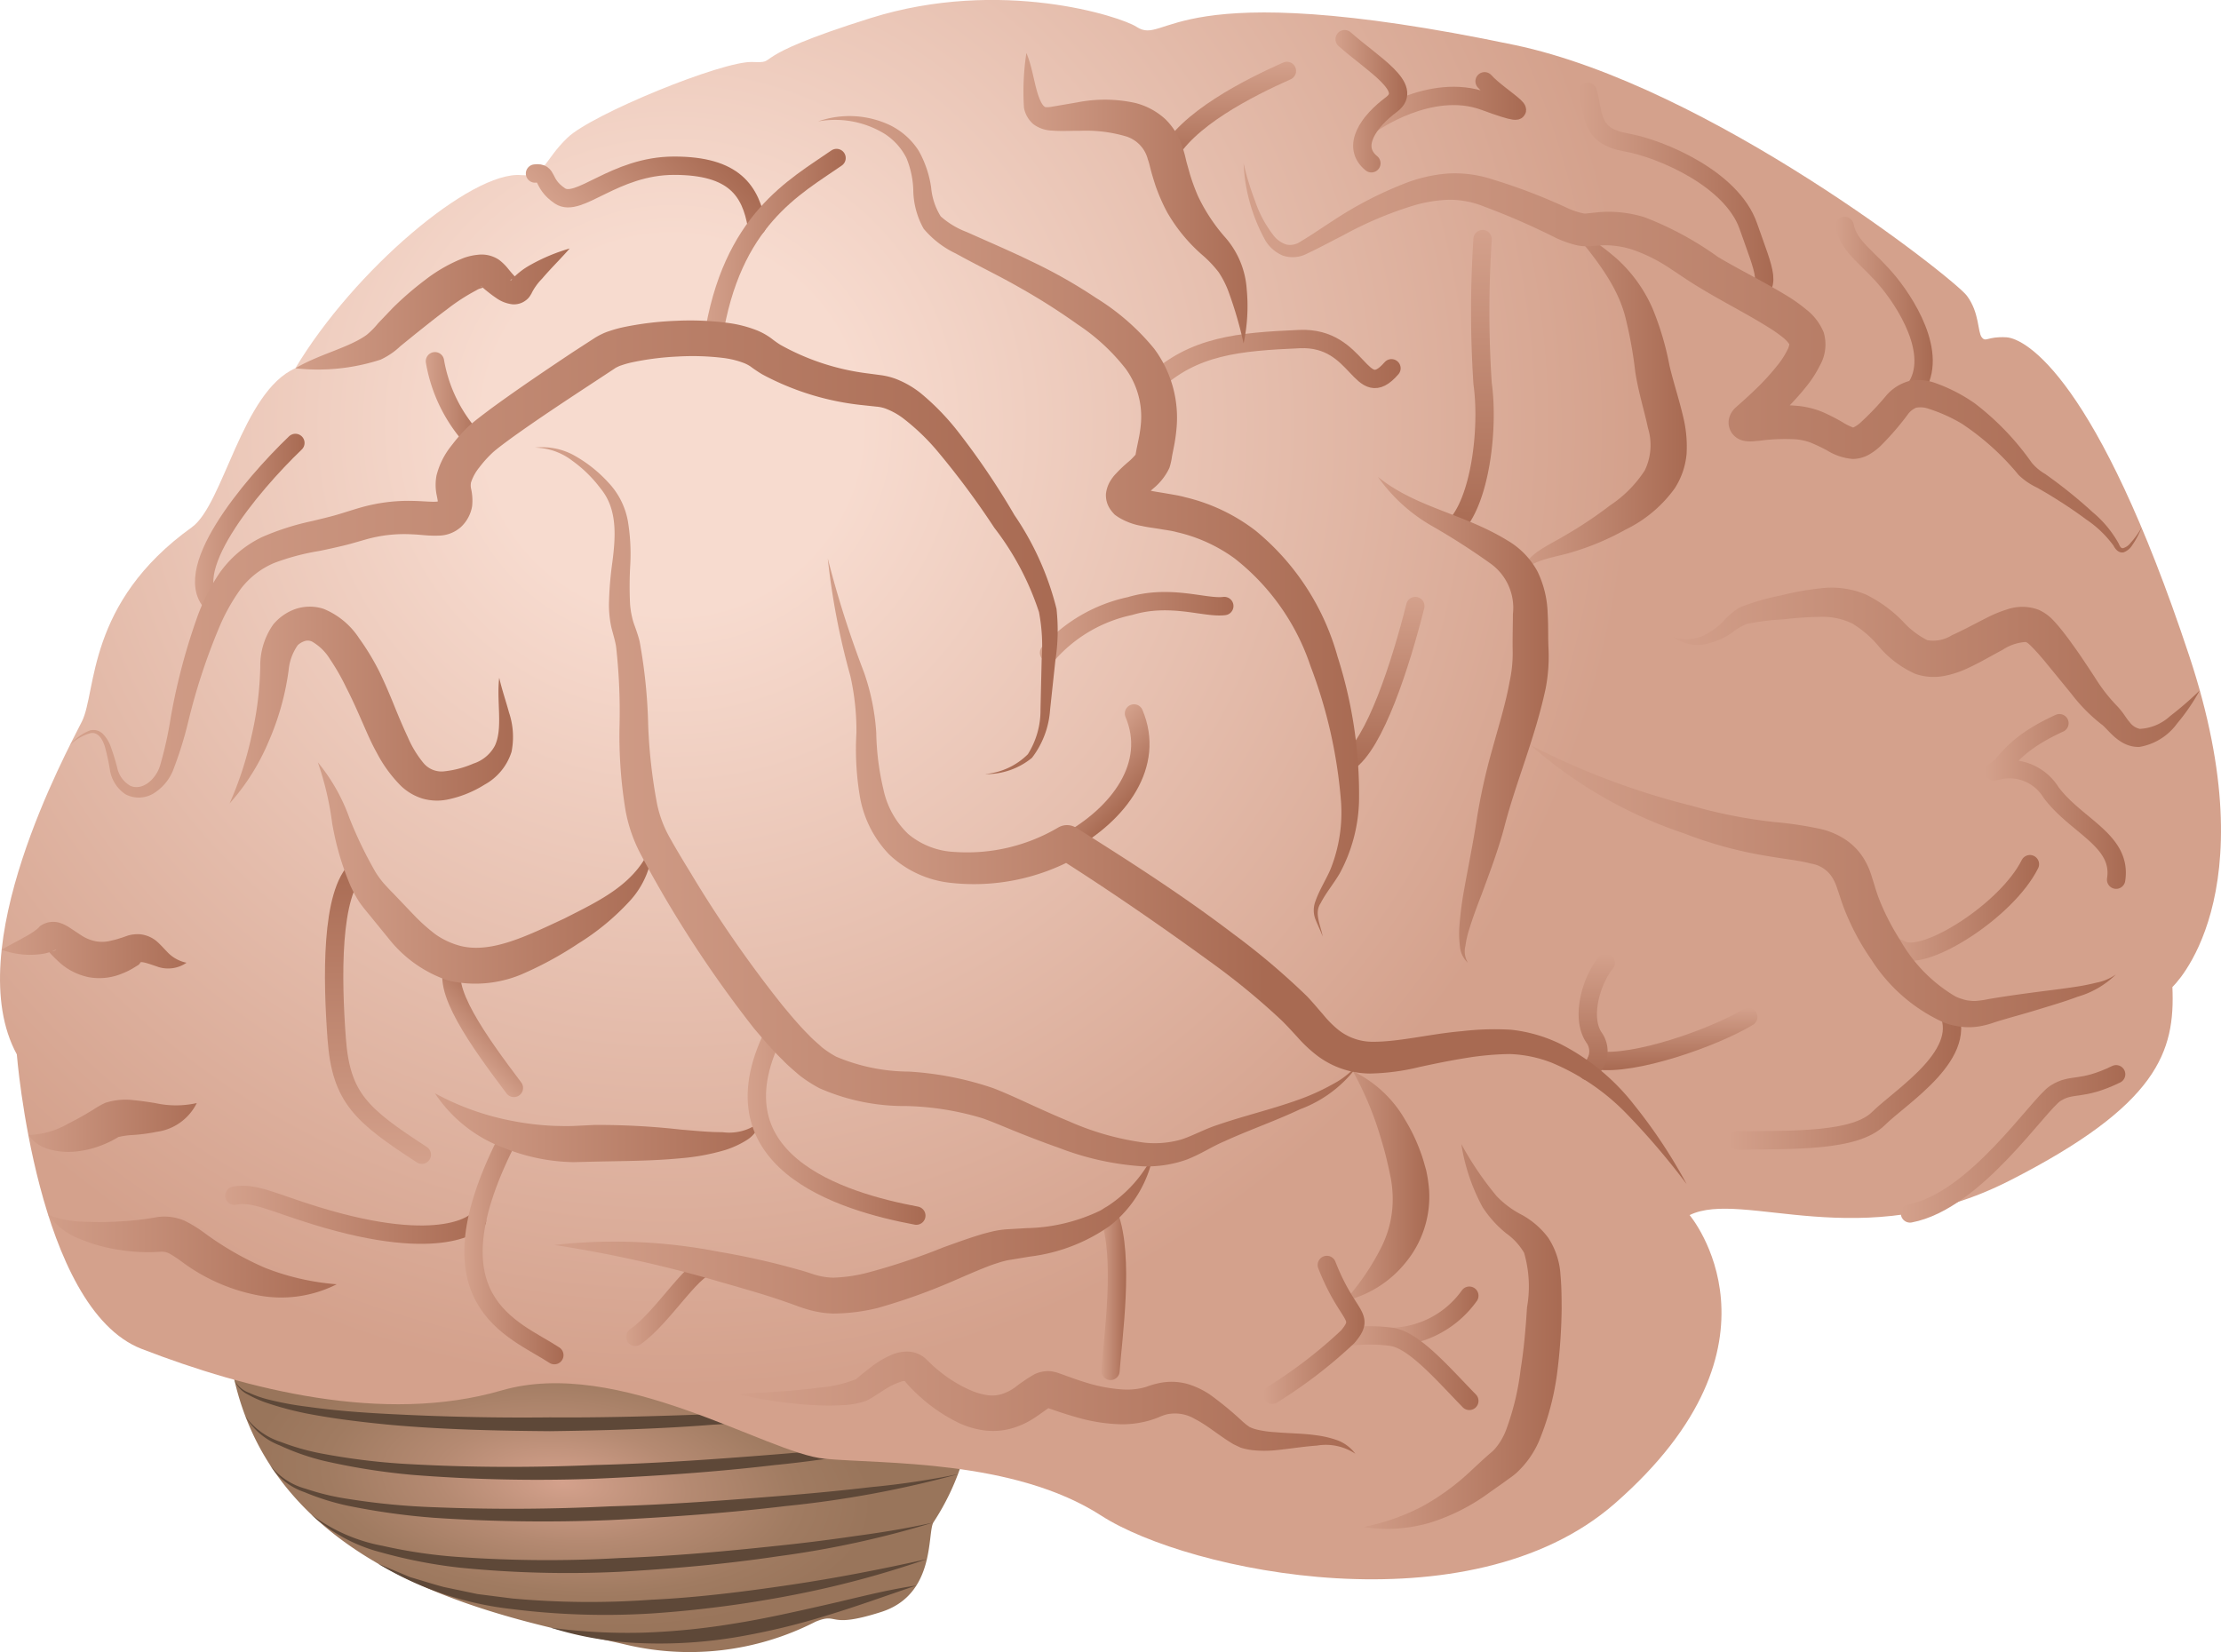 <svg id="Layer_1" data-name="Layer 1" xmlns="http://www.w3.org/2000/svg" xmlns:xlink="http://www.w3.org/1999/xlink" viewBox="0 0 121.063 90.08"><defs><style>.cls-1{fill:url(#radial-gradient);}.cls-2{fill:#5e4838;}.cls-3{fill:url(#radial-gradient-2);}.cls-16,.cls-17,.cls-19,.cls-20,.cls-22,.cls-23,.cls-25,.cls-26,.cls-27,.cls-28,.cls-29,.cls-30,.cls-31,.cls-32,.cls-34,.cls-36,.cls-37,.cls-38,.cls-39,.cls-4,.cls-40,.cls-41,.cls-42,.cls-5,.cls-52,.cls-53,.cls-6,.cls-7,.cls-8,.cls-9{fill:none;stroke-linecap:round;stroke-linejoin:round;}.cls-4{stroke:url(#linear-gradient);}.cls-5{stroke:url(#linear-gradient-2);}.cls-6{stroke:url(#linear-gradient-3);}.cls-7{stroke:url(#linear-gradient-4);}.cls-8{stroke:url(#linear-gradient-5);}.cls-9{stroke:url(#linear-gradient-6);}.cls-10{fill:url(#linear-gradient-7);}.cls-11{fill:url(#linear-gradient-8);}.cls-12{fill:url(#linear-gradient-9);}.cls-13{fill:url(#linear-gradient-10);}.cls-14{fill:url(#linear-gradient-11);}.cls-15{fill:url(#linear-gradient-12);}.cls-16{stroke:url(#linear-gradient-13);}.cls-17{stroke:url(#linear-gradient-14);}.cls-18{fill:url(#linear-gradient-15);}.cls-19{stroke:url(#linear-gradient-16);}.cls-20{stroke:url(#linear-gradient-17);}.cls-21{fill:url(#linear-gradient-18);}.cls-22{stroke:url(#linear-gradient-19);}.cls-23{stroke:url(#linear-gradient-20);}.cls-24{fill:url(#linear-gradient-21);}.cls-25{stroke:url(#linear-gradient-22);}.cls-26{stroke:url(#linear-gradient-23);}.cls-27{stroke:url(#linear-gradient-24);}.cls-28{stroke:url(#linear-gradient-25);}.cls-29{stroke:url(#linear-gradient-26);}.cls-30{stroke:url(#linear-gradient-27);}.cls-31{stroke:url(#linear-gradient-28);}.cls-32{stroke:url(#linear-gradient-29);}.cls-33{fill:url(#linear-gradient-30);}.cls-34{stroke:url(#linear-gradient-31);}.cls-35{fill:url(#linear-gradient-32);}.cls-36{stroke:url(#linear-gradient-33);}.cls-37{stroke:url(#linear-gradient-34);}.cls-38{stroke:url(#linear-gradient-35);}.cls-39{stroke:url(#linear-gradient-36);}.cls-40{stroke:url(#linear-gradient-37);}.cls-41{stroke:url(#linear-gradient-38);}.cls-42{stroke:url(#linear-gradient-39);}.cls-43{fill:url(#linear-gradient-40);}.cls-44{fill:url(#linear-gradient-41);}.cls-45{fill:url(#linear-gradient-42);}.cls-46{fill:url(#linear-gradient-43);}.cls-47{fill:url(#linear-gradient-44);}.cls-48{fill:url(#linear-gradient-45);}.cls-49{fill:url(#linear-gradient-46);}.cls-50{fill:url(#linear-gradient-47);}.cls-51{fill:url(#linear-gradient-48);}.cls-52{stroke:url(#linear-gradient-49);}.cls-53{stroke:url(#linear-gradient-50);}.cls-54{fill:url(#linear-gradient-51);}</style><radialGradient id="radial-gradient" cx="69.336" cy="136.33" r="16.981" gradientTransform="translate(5.648 68.319) rotate(4.966) scale(1 0.457)" gradientUnits="userSpaceOnUse"><stop offset="0" stop-color="#d4a18c"/><stop offset="0.402" stop-color="#b58a72"/><stop offset="0.761" stop-color="#a07b61"/><stop offset="1" stop-color="#99755b"/></radialGradient><radialGradient id="radial-gradient-2" cx="75.264" cy="78.712" r="52.523" gradientUnits="userSpaceOnUse"><stop offset="0.194" stop-color="#f7dbcf"/><stop offset="1" stop-color="#d4a18c"/></radialGradient><linearGradient id="linear-gradient" x1="71.2" y1="69.072" x2="77.135" y2="63.137" gradientUnits="userSpaceOnUse"><stop offset="0" stop-color="#d4a18c"/><stop offset="1" stop-color="#a86a52"/></linearGradient><linearGradient id="linear-gradient-2" x1="129.82" y1="110.467" x2="129.82" y2="113.869" xlink:href="#linear-gradient"/><linearGradient id="linear-gradient-3" x1="50.927" y1="121.754" x2="65.148" y2="121.754" xlink:href="#linear-gradient"/><linearGradient id="linear-gradient-4" x1="63.96" y1="123.404" x2="69.369" y2="123.404" xlink:href="#linear-gradient"/><linearGradient id="linear-gradient-5" x1="72.777" y1="126.45" x2="78.021" y2="126.45" xlink:href="#linear-gradient"/><linearGradient id="linear-gradient-6" x1="98.607" y1="126.033" x2="100.037" y2="126.033" xlink:href="#linear-gradient"/><linearGradient id="linear-gradient-7" x1="61.361" y1="117.007" x2="81.11" y2="117.007" xlink:href="#linear-gradient"/><linearGradient id="linear-gradient-8" x1="77.84" y1="131.995" x2="113.535" y2="131.995" xlink:href="#linear-gradient"/><linearGradient id="linear-gradient-9" x1="111.964" y1="128.39" x2="123.86" y2="128.39" xlink:href="#linear-gradient"/><linearGradient id="linear-gradient-10" x1="40.277" y1="124.007" x2="58.007" y2="124.007" xlink:href="#linear-gradient"/><linearGradient id="linear-gradient-11" x1="39.196" y1="116.906" x2="50.373" y2="116.906" xlink:href="#linear-gradient"/><linearGradient id="linear-gradient-12" x1="37.743" y1="107.316" x2="49.82" y2="107.316" xlink:href="#linear-gradient"/><linearGradient id="linear-gradient-13" x1="95.336" y1="89.705" x2="105.887" y2="89.705" xlink:href="#linear-gradient"/><linearGradient id="linear-gradient-14" x1="77.021" y1="69.071" x2="84.752" y2="69.071" xlink:href="#linear-gradient"/><linearGradient id="linear-gradient-15" x1="53.754" y1="72.351" x2="70.708" y2="72.351" xlink:href="#linear-gradient"/><linearGradient id="linear-gradient-16" x1="59.257" y1="118.978" x2="59.257" y2="102.376" xlink:href="#linear-gradient"/><linearGradient id="linear-gradient-17" x1="63.819" y1="112.699" x2="66.324" y2="110.194" xlink:href="#linear-gradient"/><linearGradient id="linear-gradient-18" x1="50.166" y1="93.961" x2="67.22" y2="93.961" xlink:href="#linear-gradient"/><linearGradient id="linear-gradient-19" x1="101.018" y1="75.217" x2="115.004" y2="75.217" xlink:href="#linear-gradient"/><linearGradient id="linear-gradient-20" x1="105.52" y1="58.888" x2="105.52" y2="64.636" xlink:href="#linear-gradient"/><linearGradient id="linear-gradient-21" x1="128.82" y1="91.903" x2="159.559" y2="91.903" xlink:href="#linear-gradient"/><linearGradient id="linear-gradient-22" x1="146.851" y1="99.218" x2="154.527" y2="99.218" xlink:href="#linear-gradient"/><linearGradient id="linear-gradient-23" x1="141.153" y1="105.346" x2="149.802" y2="105.346" xlink:href="#linear-gradient"/><linearGradient id="linear-gradient-24" x1="113.952" y1="88.063" x2="113.952" y2="97.587" xlink:href="#linear-gradient"/><linearGradient id="linear-gradient-25" x1="118.743" y1="68.06" x2="118.743" y2="84.779" xlink:href="#linear-gradient"/><linearGradient id="linear-gradient-26" x1="61.861" y1="77.444" x2="65.148" y2="77.444" xlink:href="#linear-gradient"/><linearGradient id="linear-gradient-27" x1="49.281" y1="84.117" x2="55.254" y2="84.117" xlink:href="#linear-gradient"/><linearGradient id="linear-gradient-28" x1="125.691" y1="107.512" x2="125.691" y2="114.421" xlink:href="#linear-gradient"/><linearGradient id="linear-gradient-29" x1="114.004" y1="127.289" x2="119.243" y2="127.289" xlink:href="#linear-gradient"/><linearGradient id="linear-gradient-30" x1="110.946" y1="120.186" x2="116.578" y2="120.186" xlink:href="#linear-gradient"/><linearGradient id="linear-gradient-31" x1="79.409" y1="116.668" x2="89.102" y2="116.668" xlink:href="#linear-gradient"/><linearGradient id="linear-gradient-32" x1="93.6" y1="66.327" x2="107.439" y2="66.327" xlink:href="#linear-gradient"/><linearGradient id="linear-gradient-33" x1="132.852" y1="114.092" x2="145.555" y2="114.092" xlink:href="#linear-gradient"/><linearGradient id="linear-gradient-34" x1="142.261" y1="117.887" x2="154.497" y2="117.887" xlink:href="#linear-gradient"/><linearGradient id="linear-gradient-35" x1="138.704" y1="72.452" x2="144.009" y2="72.452" xlink:href="#linear-gradient"/><linearGradient id="linear-gradient-36" x1="111.609" y1="130.116" x2="119.243" y2="130.116" xlink:href="#linear-gradient"/><linearGradient id="linear-gradient-37" x1="107.511" y1="128.024" x2="113.03" y2="128.024" xlink:href="#linear-gradient"/><linearGradient id="linear-gradient-38" x1="112.904" y1="61.113" x2="121.841" y2="61.113" xlink:href="#linear-gradient"/><linearGradient id="linear-gradient-39" x1="124.701" y1="66.056" x2="135.319" y2="66.056" xlink:href="#linear-gradient"/><linearGradient id="linear-gradient-40" x1="121.087" y1="103.84" x2="154.997" y2="103.84" xlink:href="#linear-gradient"/><linearGradient id="linear-gradient-41" x1="67.869" y1="122.808" x2="102.518" y2="122.808" xlink:href="#linear-gradient"/><linearGradient id="linear-gradient-42" x1="54.979" y1="103.124" x2="75.234" y2="103.124" xlink:href="#linear-gradient"/><linearGradient id="linear-gradient-43" x1="120.517" y1="77.313" x2="130.615" y2="77.313" xlink:href="#linear-gradient"/><linearGradient id="linear-gradient-44" x1="105.439" y1="75.034" x2="156.383" y2="75.034" xlink:href="#linear-gradient"/><linearGradient id="linear-gradient-45" x1="82.249" y1="84.218" x2="113.242" y2="84.218" xlink:href="#linear-gradient"/><linearGradient id="linear-gradient-46" x1="41.461" y1="86.002" x2="96.877" y2="86.002" xlink:href="#linear-gradient"/><linearGradient id="linear-gradient-47" x1="66.816" y1="99.501" x2="113.964" y2="99.501" xlink:href="#linear-gradient"/><linearGradient id="linear-gradient-48" x1="112.762" y1="94.769" x2="123.091" y2="94.769" xlink:href="#linear-gradient"/><linearGradient id="linear-gradient-49" x1="111.446" y1="61.041" x2="115.361" y2="61.041" xlink:href="#linear-gradient"/><linearGradient id="linear-gradient-50" x1="97.436" y1="96.74" x2="100.131" y2="99.435" xlink:href="#linear-gradient"/><linearGradient id="linear-gradient-51" x1="82.774" y1="103.026" x2="131.589" y2="103.026" gradientUnits="userSpaceOnUse"><stop offset="0" stop-color="#d4a18c"/><stop offset="0.508" stop-color="#a86a52"/></linearGradient></defs><title>brain</title><g id="BRAIN"><g id="CEREBELLUM"><path class="cls-1" d="M91.188,134.941a13.351,13.351,0,0,1-1.661,3.591c-.339.61.136,3.93-2.846,4.879s-2.271-.01-3.576.53a15.071,15.071,0,0,1-10.413,1.231c-5.525-1.287-19.14-3.319-21.381-14.975C50.971,128.436,92.239,129.452,91.188,134.941Z" transform="translate(-38.653 -55.521)"/><path class="cls-2" d="M86.266,131.855A44.123,44.123,0,0,1,77.5,133.2c-2.95.235-5.909.312-8.868.352-2.958-.025-5.92-.086-8.873-.361-1.475-.146-2.949-.322-4.408-.606a17.423,17.423,0,0,1-2.156-.576,5.931,5.931,0,0,1-1.024-.454,1.5,1.5,0,0,1-.747-.8,1.449,1.449,0,0,0,.8.7,5.913,5.913,0,0,0,1.03.364,17.16,17.16,0,0,0,2.159.4c1.452.207,2.92.318,4.389.393,2.937.154,5.883.221,8.828.187,2.946.022,5.892-.066,8.836-.177,1.472-.052,2.944-.13,4.412-.244A31.73,31.73,0,0,0,86.266,131.855Z" transform="translate(-38.653 -55.521)"/><path class="cls-2" d="M90.573,133.628a59.055,59.055,0,0,1-9.7,1.772c-3.27.386-6.556.606-9.847.748a86.116,86.116,0,0,1-9.884-.213,35.689,35.689,0,0,1-4.9-.781,13.031,13.031,0,0,1-2.345-.828,3.718,3.718,0,0,1-1.867-1.581,3.835,3.835,0,0,0,1.947,1.4,12.764,12.764,0,0,0,2.345.651,35.939,35.939,0,0,0,4.859.564c3.264.175,6.542.179,9.815.039,3.275-.079,6.547-.31,9.815-.571q2.452-.193,4.9-.475A45.775,45.775,0,0,0,90.573,133.628Z" transform="translate(-38.653 -55.521)"/><path class="cls-2" d="M90.9,135.891a57.353,57.353,0,0,1-9.421,1.744c-3.174.382-6.365.608-9.56.764a88.845,88.845,0,0,1-9.6-.124,37.514,37.514,0,0,1-4.766-.67,13.481,13.481,0,0,1-2.3-.727,3.563,3.563,0,0,1-1.87-1.463,3.676,3.676,0,0,0,1.943,1.278,13.217,13.217,0,0,0,2.3.552,37.9,37.9,0,0,0,4.731.455c3.172.128,6.356.106,9.534-.049,3.181-.092,6.357-.329,9.531-.587q2.381-.191,4.754-.467A44.734,44.734,0,0,0,90.9,135.891Z" transform="translate(-38.653 -55.521)"/><path class="cls-2" d="M89.527,138.532a52.405,52.405,0,0,1-8.476,1.843c-2.864.429-5.752.68-8.645.845a59.111,59.111,0,0,1-8.7-.227,27.147,27.147,0,0,1-4.284-.833,8.868,8.868,0,0,1-3.8-2.065,9.272,9.272,0,0,0,3.9,1.71,27.208,27.208,0,0,0,4.245.614,68.247,68.247,0,0,0,8.608.053c2.874-.1,5.743-.361,8.606-.666q2.149-.222,4.287-.536C86.694,139.079,88.117,138.847,89.527,138.532Z" transform="translate(-38.653 -55.521)"/><path class="cls-2" d="M89.177,140.526a52.673,52.673,0,0,1-7.395,1.977,62.051,62.051,0,0,1-7.608.988,41,41,0,0,1-7.683-.247,17.913,17.913,0,0,1-7.234-2.47l1.757.738c.61.178,1.212.37,1.819.534l1.852.388,1.877.238a46.251,46.251,0,0,0,7.568.072c2.527-.119,5.045-.435,7.554-.806S86.689,141.083,89.177,140.526Z" transform="translate(-38.653 -55.521)"/><path class="cls-2" d="M88.6,141.967c-1.607.543-3.192,1.121-4.819,1.616a38.079,38.079,0,0,1-4.964,1.194,25.362,25.362,0,0,1-5.112.337,18.786,18.786,0,0,1-5.03-.846,31.5,31.5,0,0,0,5.033.269,38,38,0,0,0,4.988-.5c1.654-.263,3.291-.637,4.936-1.009S86.919,142.211,88.6,141.967Z" transform="translate(-38.653 -55.521)"/></g><path id="BG" class="cls-3" d="M130.751,121.77c2.907-1.42,9.333,2.252,17.442-1.879s9.027-7.038,8.874-10.557c0,0,5.291-4.867.918-18.054-5.026-15.158-8.924-17.311-9.971-17.369s-1.105.291-1.338,0-.116-1.338-.814-2.269S131.847,60.2,121.193,57.97c-18.908-3.956-18.908.116-20.595-.989-.837-.549-7.389-2.7-14.486-.475s-4.829,2.453-6.458,2.395-8.727,2.84-10.065,4.125-1.218,2.154-2.527,2.042c-2.709-.233-9.109,5.178-12.308,10.53-2.909,1.28-3.922,7.434-5.643,8.669-5.76,4.131-5.178,8.959-5.992,10.588s-6.69,12.392-3.549,18.152c0,0,1.09,13.846,6.8,16.057s13.214,4.131,19.614,2.269,14.486,3.432,17.628,3.723,10.3.023,15.068,3.1,20.081,6.248,27.984-.652C136.669,128.763,130.751,121.77,130.751,121.77Z" transform="translate(-38.653 -55.521)"/><g id="LINES"><path class="cls-4" d="M79.909,67.84c-.333-1.92-1.234-3.284-4.51-3.284S70.2,66.9,69.169,66.2s-.6-1.307-1.354-1.218" transform="translate(-38.653 -55.521)"/><path class="cls-5" d="M133.948,110.967c-1.889,1.139-6.239,2.667-8.257,2.363" transform="translate(-38.653 -55.521)"/><path class="cls-6" d="M51.427,120.713c1.067-.21,2.108.373,4.426,1.087,7.033,2.167,8.8.27,8.8.27" transform="translate(-38.653 -55.521)"/><path class="cls-7" d="M68.869,129.407c-2.2-1.451-7.164-2.93-2.427-12.005" transform="translate(-38.653 -55.521)"/><path class="cls-8" d="M73.277,128.41c1.575-1.084,3.292-4.127,4.243-3.909" transform="translate(-38.653 -55.521)"/><path class="cls-9" d="M99.184,130.265c.125-1.784.771-6.224-.077-8.465" transform="translate(-38.653 -55.521)"/><path class="cls-10" d="M62.361,115.13a14.449,14.449,0,0,0,4.288,1.519,15.2,15.2,0,0,0,2.168.255c.361.011.719.02,1.077.008l1.15-.055a39.827,39.827,0,0,1,4.723.253c.766.062,1.525.142,2.268.14a2.7,2.7,0,0,0,2.075-.581,1.727,1.727,0,0,1-.753,1.012,5.136,5.136,0,0,1-1.163.538,11.947,11.947,0,0,1-2.415.451c-1.6.155-3.172.149-4.674.185l-1.2.029a10.811,10.811,0,0,1-1.269-.1,10.5,10.5,0,0,1-2.435-.645A7.736,7.736,0,0,1,62.361,115.13Z" transform="translate(-38.653 -55.521)"/><path class="cls-11" d="M78.84,131.525c1.521-.076,3.032-.154,4.5-.352a6.765,6.765,0,0,0,1.973-.456l.335-.282.469-.369a5.255,5.255,0,0,1,1.131-.676,2.152,2.152,0,0,1,.852-.178,1.512,1.512,0,0,1,1.075.45,7.7,7.7,0,0,0,.773.69,7.2,7.2,0,0,0,1.719,1.017,3.808,3.808,0,0,0,.836.224,1.806,1.806,0,0,0,.739-.059,2.537,2.537,0,0,0,.729-.364,9.168,9.168,0,0,1,1.061-.717,1.7,1.7,0,0,1,.6-.168,1.336,1.336,0,0,1,.386.013l.194.041.1.031.559.2c.344.127.679.241,1.015.342a8.459,8.459,0,0,0,1.976.366,3.665,3.665,0,0,0,.9-.053,3.049,3.049,0,0,0,.4-.1,4.337,4.337,0,0,1,.7-.2,3.272,3.272,0,0,1,1.5.047,4.463,4.463,0,0,1,1.248.589,18.324,18.324,0,0,1,1.806,1.493l.194.161a1.308,1.308,0,0,1,.136.1,2.09,2.09,0,0,0,.407.147,5.6,5.6,0,0,0,1.027.145c.732.068,1.5.061,2.28.177a5.343,5.343,0,0,1,1.15.286,2.17,2.17,0,0,1,.921.714,2.9,2.9,0,0,0-2.094-.446c-.733.051-1.472.174-2.25.252a6.167,6.167,0,0,1-1.231,0,3.293,3.293,0,0,1-.685-.144l-.363-.172c-.107-.058-.178-.109-.269-.164-.675-.433-1.248-.915-1.829-1.208a2.118,2.118,0,0,0-1.578-.262,2.629,2.629,0,0,0-.377.134,4.784,4.784,0,0,1-.678.231,5.485,5.485,0,0,1-1.349.172,9.347,9.347,0,0,1-2.482-.381c-.39-.108-.773-.23-1.14-.357l-.51-.174c-.011,0-.052-.018-.038-.011a.2.2,0,0,0,.055.016c.04,0,.072.007.1,0,.063-.007.083-.02.061-.008-.1.034-.455.316-.814.551a4.486,4.486,0,0,1-1.309.6,3.759,3.759,0,0,1-1.506.088,4.764,4.764,0,0,1-1.333-.4,8.979,8.979,0,0,1-2.091-1.41,8.016,8.016,0,0,1-.86-.877c.016,0,.1.028.066.009a.5.5,0,0,0-.254.028,3.8,3.8,0,0,0-.854.405l-.454.288a4.272,4.272,0,0,1-.6.353,4.373,4.373,0,0,1-1.3.237c-.4.025-.791.026-1.18.014A23.765,23.765,0,0,1,78.84,131.525Z" transform="translate(-38.653 -55.521)"/><path class="cls-12" d="M118.308,117.9a17.655,17.655,0,0,0,1.926,2.839,5.155,5.155,0,0,0,1.258.958,4.473,4.473,0,0,1,1.555,1.313,4.149,4.149,0,0,1,.667,2.031c.058.647.058,1.248.061,1.84a29.548,29.548,0,0,1-.258,3.6,14.7,14.7,0,0,1-.976,3.613,5.127,5.127,0,0,1-1.234,1.737,3.984,3.984,0,0,1-.39.3l-.345.251-.724.51a10.961,10.961,0,0,1-3.284,1.661,8.4,8.4,0,0,1-3.6.224,11.8,11.8,0,0,0,3.236-1.136,12.989,12.989,0,0,0,2.678-1.972l.638-.591.339-.3a2.18,2.18,0,0,0,.28-.258,3.487,3.487,0,0,0,.663-1.175,14.17,14.17,0,0,0,.742-3.164c.182-1.109.275-2.237.348-3.379a6.547,6.547,0,0,0-.161-2.979,3.466,3.466,0,0,0-.983-1.065,6.06,6.06,0,0,1-1.285-1.432A10.644,10.644,0,0,1,118.308,117.9Z" transform="translate(-38.653 -55.521)"/><path class="cls-13" d="M57.007,125.542a6.7,6.7,0,0,1-4.33.595,10.131,10.131,0,0,1-4.066-1.788,6.831,6.831,0,0,0-.718-.479.918.918,0,0,0-.517-.1,9.8,9.8,0,0,1-2.2-.1,8.876,8.876,0,0,1-2.134-.584,3.839,3.839,0,0,1-1.762-1.329,5.622,5.622,0,0,0,1.993.374,17.556,17.556,0,0,0,1.984-.02,15.838,15.838,0,0,0,1.952-.229,2.774,2.774,0,0,1,1.515.2,7.178,7.178,0,0,1,1.037.635,16.8,16.8,0,0,0,3.338,1.928A13.449,13.449,0,0,0,57.007,125.542Z" transform="translate(-38.653 -55.521)"/><path class="cls-14" d="M40.2,117.4a4.548,4.548,0,0,0,2.157-.608q.477-.239.939-.506l.452-.271a4.9,4.9,0,0,1,.638-.363,3.589,3.589,0,0,1,1.562-.146c.42.04.8.1,1.163.157a5.214,5.214,0,0,0,2.267,0,2.855,2.855,0,0,1-2.189,1.568,9.632,9.632,0,0,1-1.249.17,4.258,4.258,0,0,0-.824.111c.108-.068-.246.143-.413.227a6.327,6.327,0,0,1-.627.269,5.328,5.328,0,0,1-1.332.3,3.915,3.915,0,0,1-1.4-.122A2.026,2.026,0,0,1,40.2,117.4Z" transform="translate(-38.653 -55.521)"/><path class="cls-15" d="M48.82,108.012a1.764,1.764,0,0,1-1.543.229c-.507-.173-.979-.345-.986-.216a.285.285,0,0,1-.046.062c-.028.037-.05.049-.2.137a3.858,3.858,0,0,1-.729.374,3.224,3.224,0,0,1-1.8.206A3.384,3.384,0,0,1,41.9,108c-.189-.173-.376-.356-.487-.481l-.071-.078c-.01-.014-.049-.051-.015-.036a.852.852,0,0,0,.322-.061c.022-.01.079-.06.055-.053l-.114.054a1.484,1.484,0,0,1-.221.086,2.249,2.249,0,0,1-.413.1,4.991,4.991,0,0,1-.767.049,4.7,4.7,0,0,1-1.449-.276c.429-.26.848-.454,1.232-.681a4.573,4.573,0,0,0,.537-.323c.075-.061.154-.111.21-.166a.365.365,0,0,0,.076-.078l.031-.035a1.444,1.444,0,0,1,.209-.123,1.212,1.212,0,0,1,.971-.027,1.588,1.588,0,0,1,.279.131c.087.046.15.086.2.121l.567.374a2.217,2.217,0,0,0,.814.344,1.956,1.956,0,0,0,.866-.04,4.108,4.108,0,0,0,.522-.145c.058-.009.244-.088.423-.141a1.893,1.893,0,0,1,.618-.054,1.658,1.658,0,0,1,.962.437c.2.186.336.344.475.485A1.99,1.99,0,0,0,48.82,108.012Z" transform="translate(-38.653 -55.521)"/><path class="cls-16" d="M105.387,88.563c-1.04.135-2.929-.66-5.134,0a8.247,8.247,0,0,0-4.418,2.549" transform="translate(-38.653 -55.521)"/><path class="cls-17" d="M84.252,64.136C81.99,65.71,78.51,67.5,77.521,74.007" transform="translate(-38.653 -55.521)"/><path class="cls-18" d="M54.754,75.6c1.316-.777,2.908-1.115,3.886-1.821a4.494,4.494,0,0,0,.632-.642l.791-.828A17.29,17.29,0,0,1,61.806,70.8a8.479,8.479,0,0,1,2.146-1.223,3.229,3.229,0,0,1,.772-.168,1.694,1.694,0,0,1,1.13.278,2.8,2.8,0,0,1,.5.491c.113.138.217.262.306.357s.183.145.081.143a.394.394,0,0,0-.231.092c-.028.031-.033.047-.028.047s0,.014.011.007l.066-.079a4.047,4.047,0,0,1,1.022-.789,10.016,10.016,0,0,1,2.124-.886c-.505.579-1.042,1.1-1.508,1.65a3.085,3.085,0,0,0-.553.76l-.014.034-.072.118a.86.86,0,0,1-.218.245,1.065,1.065,0,0,1-.749.236,1.894,1.894,0,0,1-.9-.351c-.2-.133-.364-.265-.515-.385-.129-.1-.319-.283-.32-.244.229.125.023.047-.227.209A10.772,10.772,0,0,0,63,72.4c-.563.414-1.118.864-1.679,1.31l-.835.677a4.044,4.044,0,0,1-1.086.742A11.032,11.032,0,0,1,54.754,75.6Z" transform="translate(-38.653 -55.521)"/><path class="cls-19" d="M61.647,118.478c-3.3-2.146-4.4-3.092-4.64-6.31s-.346-7.984,1.154-9.292" transform="translate(-38.653 -55.521)"/><path class="cls-20" d="M66.664,114.838c-1.854-2.461-4.123-5.569-3.186-6.783" transform="translate(-38.653 -55.521)"/><path class="cls-21" d="M65.865,92.473c.145.646.36,1.256.535,1.9a4.17,4.17,0,0,1,.136,2.139,3.1,3.1,0,0,1-1.476,1.793A6.076,6.076,0,0,1,63,99.123a2.864,2.864,0,0,1-1.321-.063,2.968,2.968,0,0,1-1.162-.681,7.354,7.354,0,0,1-1.325-1.814c-.343-.61-.595-1.236-.865-1.841-.253-.583-.515-1.159-.8-1.711a12.074,12.074,0,0,0-.891-1.559,2.754,2.754,0,0,0-.974-.952.542.542,0,0,0-.358-.04,1.016,1.016,0,0,0-.425.24,2.838,2.838,0,0,0-.494,1.365,14.469,14.469,0,0,1-1.091,3.888,12.06,12.06,0,0,1-2.127,3.373,18.892,18.892,0,0,0,1.2-3.693,18.063,18.063,0,0,0,.472-3.769,3.893,3.893,0,0,1,.71-2.3,2.77,2.77,0,0,1,1.184-.832,2.428,2.428,0,0,1,1.56-.016,4.2,4.2,0,0,1,1.927,1.591,13.465,13.465,0,0,1,1.1,1.811c.3.617.563,1.237.815,1.858.241.6.487,1.18.744,1.73a5.82,5.82,0,0,0,.859,1.417,1.281,1.281,0,0,0,1.09.455,5.446,5.446,0,0,0,1.631-.427,2.027,2.027,0,0,0,1.163-.963C66.083,95.235,65.707,93.766,65.865,92.473Z" transform="translate(-38.653 -55.521)"/><path class="cls-22" d="M114.5,75.6c-1.714,1.98-1.714-1.736-5.009-1.592s-5.8.356-7.977,2.425" transform="translate(-38.653 -55.521)"/><path class="cls-23" d="M108.8,59.388c-2.068.923-5.5,2.641-6.55,4.748" transform="translate(-38.653 -55.521)"/><path class="cls-24" d="M129.82,90.233a2.205,2.205,0,0,0,1.964-.21,3.557,3.557,0,0,0,.772-.595,4,4,0,0,1,.911-.781,12.21,12.21,0,0,1,2.2-.647,15.358,15.358,0,0,1,2.207-.4,4.812,4.812,0,0,1,2.506.346,7.356,7.356,0,0,1,1.972,1.431,4.651,4.651,0,0,0,1.352,1.047,1.908,1.908,0,0,0,1.344-.269c.6-.268,1.207-.6,1.884-.944a7.111,7.111,0,0,1,1.158-.475,2.533,2.533,0,0,1,1.675.028,2.481,2.481,0,0,1,.739.505c.155.158.289.312.415.464.246.3.473.6.685.9.435.595.826,1.2,1.217,1.789a9.128,9.128,0,0,0,1.224,1.586c.364.382.488.659.688.881a.924.924,0,0,0,.561.372,2.644,2.644,0,0,0,1.651-.7,18.181,18.181,0,0,0,1.616-1.4,11.225,11.225,0,0,1-1.239,1.809,3.194,3.194,0,0,1-2.056,1.276c-1.121.032-1.734-1.024-2.085-1.248a9.145,9.145,0,0,1-1.609-1.635L150.212,91.7c-.221-.272-.446-.529-.668-.769-.111-.118-.221-.227-.324-.318a.527.527,0,0,0-.15-.089,2.532,2.532,0,0,0-1.254.425c-.6.315-1.239.7-1.942,1.021a5.286,5.286,0,0,1-1.253.406,3.066,3.066,0,0,1-1.557-.11,5.6,5.6,0,0,1-2.037-1.544,5.736,5.736,0,0,0-1.4-1.2,3.682,3.682,0,0,0-1.69-.37,19.153,19.153,0,0,0-2.059.136,13.956,13.956,0,0,0-2,.248,3.223,3.223,0,0,0-.82.482,3.6,3.6,0,0,1-1.06.515A2.309,2.309,0,0,1,129.82,90.233Z" transform="translate(-38.653 -55.521)"/><path class="cls-25" d="M150.909,94.952c-2.754,1.262-2.869,2.3-3.557,2.639a2.663,2.663,0,0,1,3.1,1.136c1.377,1.847,3.882,2.616,3.547,4.756" transform="translate(-38.653 -55.521)"/><path class="cls-26" d="M149.3,102.638c-1.262,2.527-5.695,5.319-6.973,4.681s-.352.736-.352.736" transform="translate(-38.653 -55.521)"/><path class="cls-27" d="M115.8,88.563c-.8,3.176-2.209,7.56-3.686,8.523" transform="translate(-38.653 -55.521)"/><path class="cls-28" d="M119.467,68.56a59.932,59.932,0,0,0,0,7.872c.344,2.455-.127,6.468-1.555,7.847" transform="translate(-38.653 -55.521)"/><path class="cls-29" d="M62.361,75.217a8.328,8.328,0,0,0,2.287,4.454" transform="translate(-38.653 -55.521)"/><path class="cls-30" d="M54.754,79.671c-2.416,2.314-6.533,7.208-4.36,8.892" transform="translate(-38.653 -55.521)"/><path class="cls-31" d="M126.181,108.012c-.84,1.05-1.365,3.044-.63,4.094a1.293,1.293,0,0,1-.35,1.815" transform="translate(-38.653 -55.521)"/><path class="cls-32" d="M118.743,126.166a5.347,5.347,0,0,1-4.239,2.245" transform="translate(-38.653 -55.521)"/><path class="cls-33" d="M111.946,126.45a13.37,13.37,0,0,0,2.008-2.942,5.82,5.82,0,0,0,.6-3,6.59,6.59,0,0,0-.094-.764c-.06-.276-.113-.561-.183-.838-.123-.561-.29-1.108-.459-1.663a17.83,17.83,0,0,0-1.424-3.319,6.558,6.558,0,0,1,2.847,2.649,9.582,9.582,0,0,1,.853,1.787c.119.31.2.628.292.947a7.747,7.747,0,0,1,.162,1.063,5.647,5.647,0,0,1-1.287,4A6.028,6.028,0,0,1,111.946,126.45Z" transform="translate(-38.653 -55.521)"/><path class="cls-34" d="M88.6,121.8c-4.03-.754-11.51-2.963-7.592-10.265" transform="translate(-38.653 -55.521)"/><path class="cls-35" d="M94.6,58.411c.382.888.443,1.97.8,2.677.085.166.184.269.252.276a1.3,1.3,0,0,0,.344-.026l1.366-.233a7.735,7.735,0,0,1,3.168.029,3.789,3.789,0,0,1,1.65.89,3.729,3.729,0,0,1,.969,1.65c.109.334.125.474.188.713l.179.636a11.021,11.021,0,0,0,.442,1.2,9.659,9.659,0,0,0,1.429,2.184A4.769,4.769,0,0,1,106.61,71.3a9.724,9.724,0,0,1-.171,2.944,21.586,21.586,0,0,0-.786-2.723,5.154,5.154,0,0,0-.57-1.154,6.286,6.286,0,0,0-.856-.91,9.051,9.051,0,0,1-1.965-2.382,10.3,10.3,0,0,1-.628-1.442c-.077-.244-.156-.49-.222-.735-.062-.22-.132-.549-.186-.664a1.766,1.766,0,0,0-1.242-1.291,7.759,7.759,0,0,0-2.5-.289c-.466-.009-.929.03-1.48-.012a1.808,1.808,0,0,1-1.02-.348,1.543,1.543,0,0,1-.516-.9A13.837,13.837,0,0,1,94.6,58.411Z" transform="translate(-38.653 -55.521)"/><path class="cls-36" d="M133.352,117.7c3.1-.031,6.426.063,7.688-1.189s5.122-3.586,3.708-6.034" transform="translate(-38.653 -55.521)"/><path class="cls-37" d="M154,114.092c-1.941.941-2.379.446-3.308,1.038s-4.371,5.876-7.928,6.551" transform="translate(-38.653 -55.521)"/><path class="cls-38" d="M139.2,67.84c.23,1.178,1.341,1.752,2.449,3.129s2.871,4.336,1.109,6.095" transform="translate(-38.653 -55.521)"/><path class="cls-39" d="M118.743,131.9c-1.456-1.492-3.005-3.311-4.239-3.491a9.062,9.062,0,0,0-2.4,0" transform="translate(-38.653 -55.521)"/><path class="cls-40" d="M110.976,124.49c1.148,2.937,2.151,2.724,1.133,3.921a25.8,25.8,0,0,1-4.1,3.147" transform="translate(-38.653 -55.521)"/><path class="cls-41" d="M119.575,59.953c.81.918,3.533,2.39,0,1.088-2.951-1.088-6.171,1.23-6.171,1.23" transform="translate(-38.653 -55.521)"/><path class="cls-42" d="M125.2,60.527c.348,1.262.118,2.41,2.069,2.754s5.783,2,6.678,4.559,1.4,3.444,0,3.745" transform="translate(-38.653 -55.521)"/><path class="cls-43" d="M122.087,96.151a40.519,40.519,0,0,0,8.8,3.308,26.793,26.793,0,0,0,4.52.885,20.277,20.277,0,0,1,2.464.371,4.117,4.117,0,0,1,1.4.6,3.368,3.368,0,0,1,1.091,1.223,4.038,4.038,0,0,1,.291.691l.19.607a8.882,8.882,0,0,0,.363,1.012,13.11,13.11,0,0,0,1.034,1.949,8.315,8.315,0,0,0,2.938,3.016,1.769,1.769,0,0,0,.435.177,1.525,1.525,0,0,0,.435.092,1.5,1.5,0,0,0,.43,0,5.22,5.22,0,0,0,.562-.088c.8-.137,1.59-.248,2.377-.353s1.573-.195,2.349-.314a11.613,11.613,0,0,0,1.152-.227,2.7,2.7,0,0,0,1.073-.454,4.892,4.892,0,0,1-2.083,1.217c-.757.285-1.528.505-2.29.739s-1.527.43-2.27.666a4.417,4.417,0,0,1-.6.172,3.459,3.459,0,0,1-1.488.014,3.108,3.108,0,0,1-.69-.2,9.143,9.143,0,0,1-3.909-3.406,13.107,13.107,0,0,1-1.249-2.218,10.838,10.838,0,0,1-.464-1.217l-.176-.524a2.426,2.426,0,0,0-.174-.4,1.651,1.651,0,0,0-1.227-.881c-.642-.175-1.437-.251-2.23-.389a22.6,22.6,0,0,1-4.732-1.274A24.293,24.293,0,0,1,122.087,96.151Z" transform="translate(-38.653 -55.521)"/><path class="cls-44" d="M68.869,123.4a29.5,29.5,0,0,1,8.944.366,40.638,40.638,0,0,1,4.4.991c.346.083.777.255,1.05.316a3.469,3.469,0,0,0,.826.109,8.492,8.492,0,0,0,1.935-.294,35.366,35.366,0,0,0,4.073-1.367c.7-.249,1.4-.51,2.159-.732.2-.051.389-.106.6-.15a5.4,5.4,0,0,1,.64-.092l1.111-.065a9.68,9.68,0,0,0,4.011-.953,7.117,7.117,0,0,0,2.9-3.058,6.508,6.508,0,0,1-2.36,3.88,9.579,9.579,0,0,1-4.365,1.681l-1.091.181c-.19.026-.306.067-.451.1l-.464.149c-.644.233-1.316.531-1.991.822a32.645,32.645,0,0,1-4.291,1.548,10.332,10.332,0,0,1-2.445.306,5.351,5.351,0,0,1-1.358-.216c-.442-.125-.695-.24-1.059-.361-1.354-.486-2.767-.864-4.167-1.274A69.858,69.858,0,0,0,68.869,123.4Z" transform="translate(-38.653 -55.521)"/><path class="cls-45" d="M55.979,97.087a10.064,10.064,0,0,1,1.717,3.027,22.337,22.337,0,0,0,1.435,2.971,5.432,5.432,0,0,0,.44.6c.16.174.289.319.528.558l1.177,1.233a9.815,9.815,0,0,0,1.138,1.005,4.244,4.244,0,0,0,1.221.581c1.716.509,3.755-.521,5.786-1.465,1.957-1,4.054-1.939,4.813-4.207a4.729,4.729,0,0,1-1.289,3.293,13.232,13.232,0,0,1-2.756,2.272,19.615,19.615,0,0,1-3.145,1.706,6.536,6.536,0,0,1-3.942.327,6.933,6.933,0,0,1-3.215-2.234L58.8,105.418c-.149-.18-.393-.468-.581-.745a7.07,7.07,0,0,1-.46-.852,15.234,15.234,0,0,1-1-3.418A16.652,16.652,0,0,0,55.979,97.087Z" transform="translate(-38.653 -55.521)"/><path class="cls-46" d="M124.158,67.84a12.961,12.961,0,0,1,2.637,1.8,7.938,7.938,0,0,1,1.94,2.71,15.988,15.988,0,0,1,.918,3.1c.219.943.549,1.9.794,3a6.806,6.806,0,0,1,.138,1.823,4.131,4.131,0,0,1-.646,1.874,7.116,7.116,0,0,1-2.665,2.241A14.426,14.426,0,0,1,124.3,85.64c-1.041.31-2.029.363-2.788,1.146a2.7,2.7,0,0,1,1.041-1.247c.459-.312.93-.537,1.365-.8a22.739,22.739,0,0,0,2.5-1.665,6.534,6.534,0,0,0,1.888-1.905,3.164,3.164,0,0,0,.174-2.314c-.194-.926-.519-1.944-.689-3.037a23.234,23.234,0,0,0-.526-2.935C126.822,71.037,125.512,69.469,124.158,67.84Z" transform="translate(-38.653 -55.521)"/><path class="cls-47" d="M106.439,64.424a15.343,15.343,0,0,0,.63,2.067,6.337,6.337,0,0,0,.982,1.839,1.455,1.455,0,0,0,.724.525.991.991,0,0,0,.769-.164c.6-.356,1.2-.773,1.81-1.165a20.591,20.591,0,0,1,3.963-2.039,8.035,8.035,0,0,1,2.292-.507A6.583,6.583,0,0,1,120,65.3a31.284,31.284,0,0,1,4.122,1.58,4.12,4.12,0,0,0,.839.276c.039,0,.1.018.118.007a.151.151,0,0,1,.037,0l.132-.016.576-.059a6.605,6.605,0,0,1,2.48.281,17.72,17.72,0,0,1,3.992,2.162c1.206.72,2.491,1.34,3.8,2.14a8.724,8.724,0,0,1,.989.706,3.049,3.049,0,0,1,.974,1.266,2.308,2.308,0,0,1-.2,1.792,6.291,6.291,0,0,1-.69,1.09,14.95,14.95,0,0,1-1.58,1.7c-.275.259-.555.509-.837.752l-.171.147c-.007.005.008-.008.036-.042a.81.81,0,0,0,.129-.248.877.877,0,0,0,0-.553.946.946,0,0,0-.331-.461.726.726,0,0,0-.316-.139c-.12-.013,0,0,.047-.005l.237-.012a11.991,11.991,0,0,1,2.341-.006,4.809,4.809,0,0,1,1.294.335,11.431,11.431,0,0,1,1.046.534,3.219,3.219,0,0,0,.591.3c-.051.035.161-.045.388-.245a14.766,14.766,0,0,0,1.431-1.5,2.505,2.505,0,0,1,1.3-.8,2.728,2.728,0,0,1,1.447.15,8.952,8.952,0,0,1,2.085,1.089,14.681,14.681,0,0,1,3.092,3.226,2.707,2.707,0,0,0,.737.618c.3.214.6.432.889.657.58.448,1.143.916,1.684,1.414a6.045,6.045,0,0,1,1.433,1.725c.06.149.123.26.232.249a.785.785,0,0,0,.39-.261,4.654,4.654,0,0,0,.627-.871,4.722,4.722,0,0,1-.512.968.942.942,0,0,1-.458.385c-.282.073-.478-.19-.557-.352a5.939,5.939,0,0,0-1.495-1.436c-.572-.426-1.167-.825-1.775-1.2-.3-.189-.611-.37-.918-.542a3.7,3.7,0,0,1-.988-.68,14.026,14.026,0,0,0-3.1-2.8,8.7,8.7,0,0,0-1.8-.81,1.316,1.316,0,0,0-.683-.062,1.073,1.073,0,0,0-.472.386,15.454,15.454,0,0,1-1.483,1.711,3.2,3.2,0,0,1-.57.431,1.835,1.835,0,0,1-.939.268,3.136,3.136,0,0,1-1.411-.475,9.7,9.7,0,0,0-.9-.424,3.058,3.058,0,0,0-.807-.173,10.392,10.392,0,0,0-1.988.082l-.3.025a1.991,1.991,0,0,1-.494-.018,1.065,1.065,0,0,1-.442-.185,1,1,0,0,1-.372-1.131,1.186,1.186,0,0,1,.2-.362,1.249,1.249,0,0,1,.129-.14l.236-.21c.263-.232.52-.466.768-.705a13.1,13.1,0,0,0,1.356-1.486,4.409,4.409,0,0,0,.465-.741c.124-.208.111-.472.116-.3a1.722,1.722,0,0,0-.383-.4,7.49,7.49,0,0,0-.781-.543c-1.151-.724-2.466-1.382-3.736-2.156-.634-.376-1.3-.849-1.828-1.187a8.878,8.878,0,0,0-1.737-.851,4.721,4.721,0,0,0-1.8-.265l-.5.035-.138.012-.234,0a2.429,2.429,0,0,1-.42-.046,5.668,5.668,0,0,1-1.208-.425,39.138,39.138,0,0,0-3.9-1.7,5.009,5.009,0,0,0-1.864-.364,7.513,7.513,0,0,0-1.952.312,20.233,20.233,0,0,0-3.874,1.641c-.643.323-1.27.67-1.954.989a1.684,1.684,0,0,1-1.314.1,2.024,2.024,0,0,1-.94-.811A9.509,9.509,0,0,1,106.439,64.424Z" transform="translate(-38.653 -55.521)"/><path class="cls-48" d="M110.751,106.582c-.115-.306-.257-.595-.381-.9a1.379,1.379,0,0,1-.013-1.028c.223-.639.6-1.208.833-1.774a8.313,8.313,0,0,0,.559-3.662,26.518,26.518,0,0,0-1.662-7.38,12.466,12.466,0,0,0-4.129-5.864,8.61,8.61,0,0,0-3.172-1.442c-.283-.079-.579-.111-.869-.162-.309-.055-.676-.093-1.035-.174a3.58,3.58,0,0,1-1.264-.473c-.067-.045-.128-.084-.2-.139a2.148,2.148,0,0,1-.245-.293,1.355,1.355,0,0,1-.237-.838,1.733,1.733,0,0,1,.2-.643,2.612,2.612,0,0,1,.246-.357,7.97,7.97,0,0,1,.8-.771c.213-.176.42-.437.371-.368-.052.256.028-.166.051-.3l.1-.486a7.361,7.361,0,0,0,.133-.853,4.443,4.443,0,0,0-.818-3.038,11,11,0,0,0-2.62-2.424,35.041,35.041,0,0,0-3.206-2.035c-1.11-.637-2.267-1.184-3.434-1.832A5.191,5.191,0,0,1,89,67.992a4.414,4.414,0,0,1-.565-2.118,4.977,4.977,0,0,0-.379-1.748,3.4,3.4,0,0,0-1.17-1.3,5.164,5.164,0,0,0-3.642-.685,5.164,5.164,0,0,1,3.92.205,3.876,3.876,0,0,1,1.571,1.405,5.788,5.788,0,0,1,.672,1.983,3.579,3.579,0,0,0,.523,1.584,4.5,4.5,0,0,0,1.42.854c1.156.52,2.374,1.036,3.563,1.617A27.453,27.453,0,0,1,98.4,71.767a12.694,12.694,0,0,1,3.159,2.758,6.291,6.291,0,0,1,1.228,4.311,9.3,9.3,0,0,1-.153,1.075l-.093.469a3.622,3.622,0,0,1-.145.65,3.218,3.218,0,0,1-.869,1.115,7.991,7.991,0,0,0-.6.58c-.044.043-.014.03-.035.041a.367.367,0,0,0,.043-.187.675.675,0,0,0-.09-.387.284.284,0,0,0-.1-.1c0-.007.009-.007.009-.007a2.382,2.382,0,0,0,.561.177c.274.066.556.1.886.158.349.064.7.11,1.044.208a10.085,10.085,0,0,1,3.847,1.826,13.558,13.558,0,0,1,4.47,6.871,24.608,24.608,0,0,1,1.169,7.9,8.757,8.757,0,0,1-1.044,3.9c-.349.6-.763,1.078-1.048,1.64C110.275,105.3,110.636,105.949,110.751,106.582Z" transform="translate(-38.653 -55.521)"/><path class="cls-49" d="M92.333,97.726a3.765,3.765,0,0,0,2.347-1.082,4.5,4.5,0,0,0,.689-2.461l.064-2.706a9.873,9.873,0,0,0-.147-2.585A15.259,15.259,0,0,0,92.854,84.3a44.6,44.6,0,0,0-3.179-4.27A11.9,11.9,0,0,0,87.845,78.3a3.826,3.826,0,0,0-.955-.514,1.957,1.957,0,0,0-.468-.095l-.7-.075a14.735,14.735,0,0,1-5.512-1.68,7.418,7.418,0,0,1-.65-.435,1.942,1.942,0,0,0-.375-.193A4.8,4.8,0,0,0,78.1,75.04a13.912,13.912,0,0,0-2.521-.079,15.3,15.3,0,0,0-2.512.324,5.156,5.156,0,0,0-.544.155,1.179,1.179,0,0,0-.2.081,1.039,1.039,0,0,0-.193.111L71,76.376c-1.5.986-3.012,1.98-4.449,3.013-.349.257-.716.524-1.01.777a6.33,6.33,0,0,0-.769.849,2.561,2.561,0,0,0-.446.814.852.852,0,0,0,0,.316,2.889,2.889,0,0,1,.061.977,2.006,2.006,0,0,1-.612,1.136,1.859,1.859,0,0,1-1.19.466c-.641.022-1.023-.058-1.454-.069a7.632,7.632,0,0,0-2.417.245c-.37.1-.861.254-1.314.363s-.911.212-1.355.3a12.773,12.773,0,0,0-2.454.655,4.506,4.506,0,0,0-1.82,1.417,10.552,10.552,0,0,0-1.219,2.211,33.4,33.4,0,0,0-1.648,5.065,20.879,20.879,0,0,1-.834,2.65,2.658,2.658,0,0,1-.987,1.181,1.551,1.551,0,0,1-1.585.088,1.959,1.959,0,0,1-.84-1.252,12.592,12.592,0,0,0-.279-1.317c-.12-.4-.351-.841-.788-.768a2.591,2.591,0,0,0-1.135.657,2.639,2.639,0,0,1,1.107-.805.732.732,0,0,1,.707.2,1.94,1.94,0,0,1,.391.61,11.443,11.443,0,0,1,.4,1.306,1.5,1.5,0,0,0,.688.9c.664.3,1.4-.353,1.626-1.089a20.606,20.606,0,0,0,.576-2.581,33.538,33.538,0,0,1,1.386-5.334,10.9,10.9,0,0,1,1.276-2.584A6.034,6.034,0,0,1,52.945,84.8a14.121,14.121,0,0,1,2.738-.873c.437-.109.869-.206,1.282-.325s.79-.247,1.29-.393a9.448,9.448,0,0,1,2.947-.376c.472.008.99.063,1.253.038.153-.014.1-.028.053.007-.029.03.028-.066.01-.039,0,.03-.009-.071-.071-.365a2.744,2.744,0,0,1,0-1.031,4.254,4.254,0,0,1,.778-1.581c.157-.2.314-.408.479-.586L63.952,79c.1-.1.221-.219.316-.3.39-.339.755-.6,1.13-.887,1.489-1.09,2.991-2.1,4.5-3.106l1.142-.74a3.446,3.446,0,0,1,.4-.223,2.9,2.9,0,0,1,.426-.172,7.039,7.039,0,0,1,.76-.211,17.171,17.171,0,0,1,2.862-.348,15.771,15.771,0,0,1,2.89.121,6.616,6.616,0,0,1,1.537.4,3.6,3.6,0,0,1,.809.458,5.511,5.511,0,0,0,.468.33,13.049,13.049,0,0,0,4.764,1.559l.641.085a3.887,3.887,0,0,1,.851.2,5.16,5.16,0,0,1,1.4.8,13.415,13.415,0,0,1,2.013,2.073,40.871,40.871,0,0,1,3.09,4.57,15.855,15.855,0,0,1,2.29,5.105,10.67,10.67,0,0,1-.062,2.82l-.289,2.7a4.825,4.825,0,0,1-.987,2.606A3.9,3.9,0,0,1,92.333,97.726Z" transform="translate(-38.653 -55.521)"/><path class="cls-50" d="M112.964,113.161A6.8,6.8,0,0,1,109.52,116c-1.367.645-2.794,1.136-4.12,1.745-.679.284-1.218.664-2.042.993a6.487,6.487,0,0,1-2.425.374,15.383,15.383,0,0,1-4.56-1.008c-.72-.252-1.427-.523-2.125-.8s-1.4-.586-2.025-.808a15.6,15.6,0,0,0-4.167-.672,11.473,11.473,0,0,1-4.73-.968,7.372,7.372,0,0,1-1.1-.71c-.311-.268-.631-.535-.9-.819-.573-.557-1.071-1.144-1.57-1.732a64.182,64.182,0,0,1-5.089-7.525c-.376-.656-.745-1.314-1.1-1.993a8.25,8.25,0,0,1-.813-2.346,25.008,25.008,0,0,1-.332-4.6,31.811,31.811,0,0,0-.186-4.344c-.052-.338-.139-.589-.259-1.059a5.947,5.947,0,0,1-.132-1.234,19.174,19.174,0,0,1,.183-2.293c.189-1.444.285-2.922-.63-4.035a7.072,7.072,0,0,0-1.545-1.52,3.439,3.439,0,0,0-2.038-.719,3.588,3.588,0,0,1,2.2.461,7.356,7.356,0,0,1,1.79,1.433,4.125,4.125,0,0,1,1.075,2.126,10.911,10.911,0,0,1,.13,2.323,20.365,20.365,0,0,0-.014,2.173,4.752,4.752,0,0,0,.175.976c.08.247.261.7.35,1.091a28.993,28.993,0,0,1,.464,4.567,28.877,28.877,0,0,0,.487,4.293,6.361,6.361,0,0,0,.7,1.843c.355.634.735,1.265,1.12,1.891a66.326,66.326,0,0,0,5.009,7.228c.459.553.922,1.109,1.415,1.6.241.258.5.469.744.693a5.449,5.449,0,0,0,.771.508,10.271,10.271,0,0,0,3.964.814,17.369,17.369,0,0,1,4.609.907c.767.3,1.431.614,2.1.919s1.343.609,2.018.885a15.014,15.014,0,0,0,4.084,1.16,5.272,5.272,0,0,0,1.986-.155c.581-.168,1.322-.585,2.045-.815,1.445-.495,2.89-.834,4.281-1.328a12.066,12.066,0,0,0,2.005-.9A4.577,4.577,0,0,0,112.964,113.161Z" transform="translate(-38.653 -55.521)"/><path class="cls-51" d="M118.664,108.012a1.365,1.365,0,0,1-.435-.908,5.443,5.443,0,0,1-.031-1.023,19.4,19.4,0,0,1,.249-1.985c.234-1.3.494-2.571.688-3.821a32.659,32.659,0,0,1,.859-3.9c.345-1.26.735-2.5.945-3.688a7.308,7.308,0,0,0,.167-1.731c-.011-.689.013-1.357.013-1.953a2.973,2.973,0,0,0-1.189-2.734,37.541,37.541,0,0,0-3.212-2.064,9.175,9.175,0,0,1-2.955-2.683c2.071,1.68,4.642,1.983,7.064,3.47a4.348,4.348,0,0,1,1.635,1.693,5.577,5.577,0,0,1,.55,2.251c.045.709.016,1.345.048,1.961a9.185,9.185,0,0,1-.156,2.16c-.583,2.729-1.608,5.066-2.247,7.532-.341,1.3-.816,2.538-1.266,3.758-.237.607-.459,1.214-.649,1.823a5.351,5.351,0,0,0-.212.923A1.228,1.228,0,0,0,118.664,108.012Z" transform="translate(-38.653 -55.521)"/><path class="cls-52" d="M111.946,57.658c1.554,1.377,3.792,2.639,2.558,3.557s-2.23,2.286-1.1,3.208" transform="translate(-38.653 -55.521)"/><path class="cls-53" d="M96.811,101.464c2.857-1.571,4.834-4.257,3.653-7.045" transform="translate(-38.653 -55.521)"/><path class="cls-54" d="M83.774,85.969a55.461,55.461,0,0,0,1.97,6.2,12.371,12.371,0,0,1,.672,3.3,14.357,14.357,0,0,0,.391,3.09,4.7,4.7,0,0,0,1.348,2.431,4.22,4.22,0,0,0,2.506.979,9.77,9.77,0,0,0,5.689-1.339.941.941,0,0,1,.962.022l.005,0c2.919,1.834,5.8,3.684,8.557,5.783a39.2,39.2,0,0,1,4.016,3.4c.3.311.652.737.891,1.008a5.712,5.712,0,0,0,.767.782,3,3,0,0,0,1.834.694c1.445.031,3.218-.429,4.949-.575a15.207,15.207,0,0,1,2.691-.079,8.144,8.144,0,0,1,2.652.758,11.968,11.968,0,0,1,4.072,3.362,28.225,28.225,0,0,1,2.845,4.3,40.115,40.115,0,0,0-3.31-3.876,12.206,12.206,0,0,0-4.053-2.748,6.91,6.91,0,0,0-2.293-.471,15.9,15.9,0,0,0-2.416.223c-.822.13-1.637.3-2.475.479a12.234,12.234,0,0,1-2.71.361,4.823,4.823,0,0,1-2.9-.989,7.5,7.5,0,0,1-1.062-1c-.334-.361-.536-.588-.835-.884a38.223,38.223,0,0,0-3.84-3.166c-2.724-1.982-5.531-3.922-8.387-5.733l.967.026a11.505,11.505,0,0,1-6.823,1.347,5.735,5.735,0,0,1-3.347-1.559,6.029,6.029,0,0,1-1.6-3.247,15.516,15.516,0,0,1-.172-3.374,13.543,13.543,0,0,0-.333-3.107A39.319,39.319,0,0,1,83.774,85.969Z" transform="translate(-38.653 -55.521)"/></g></g></svg>